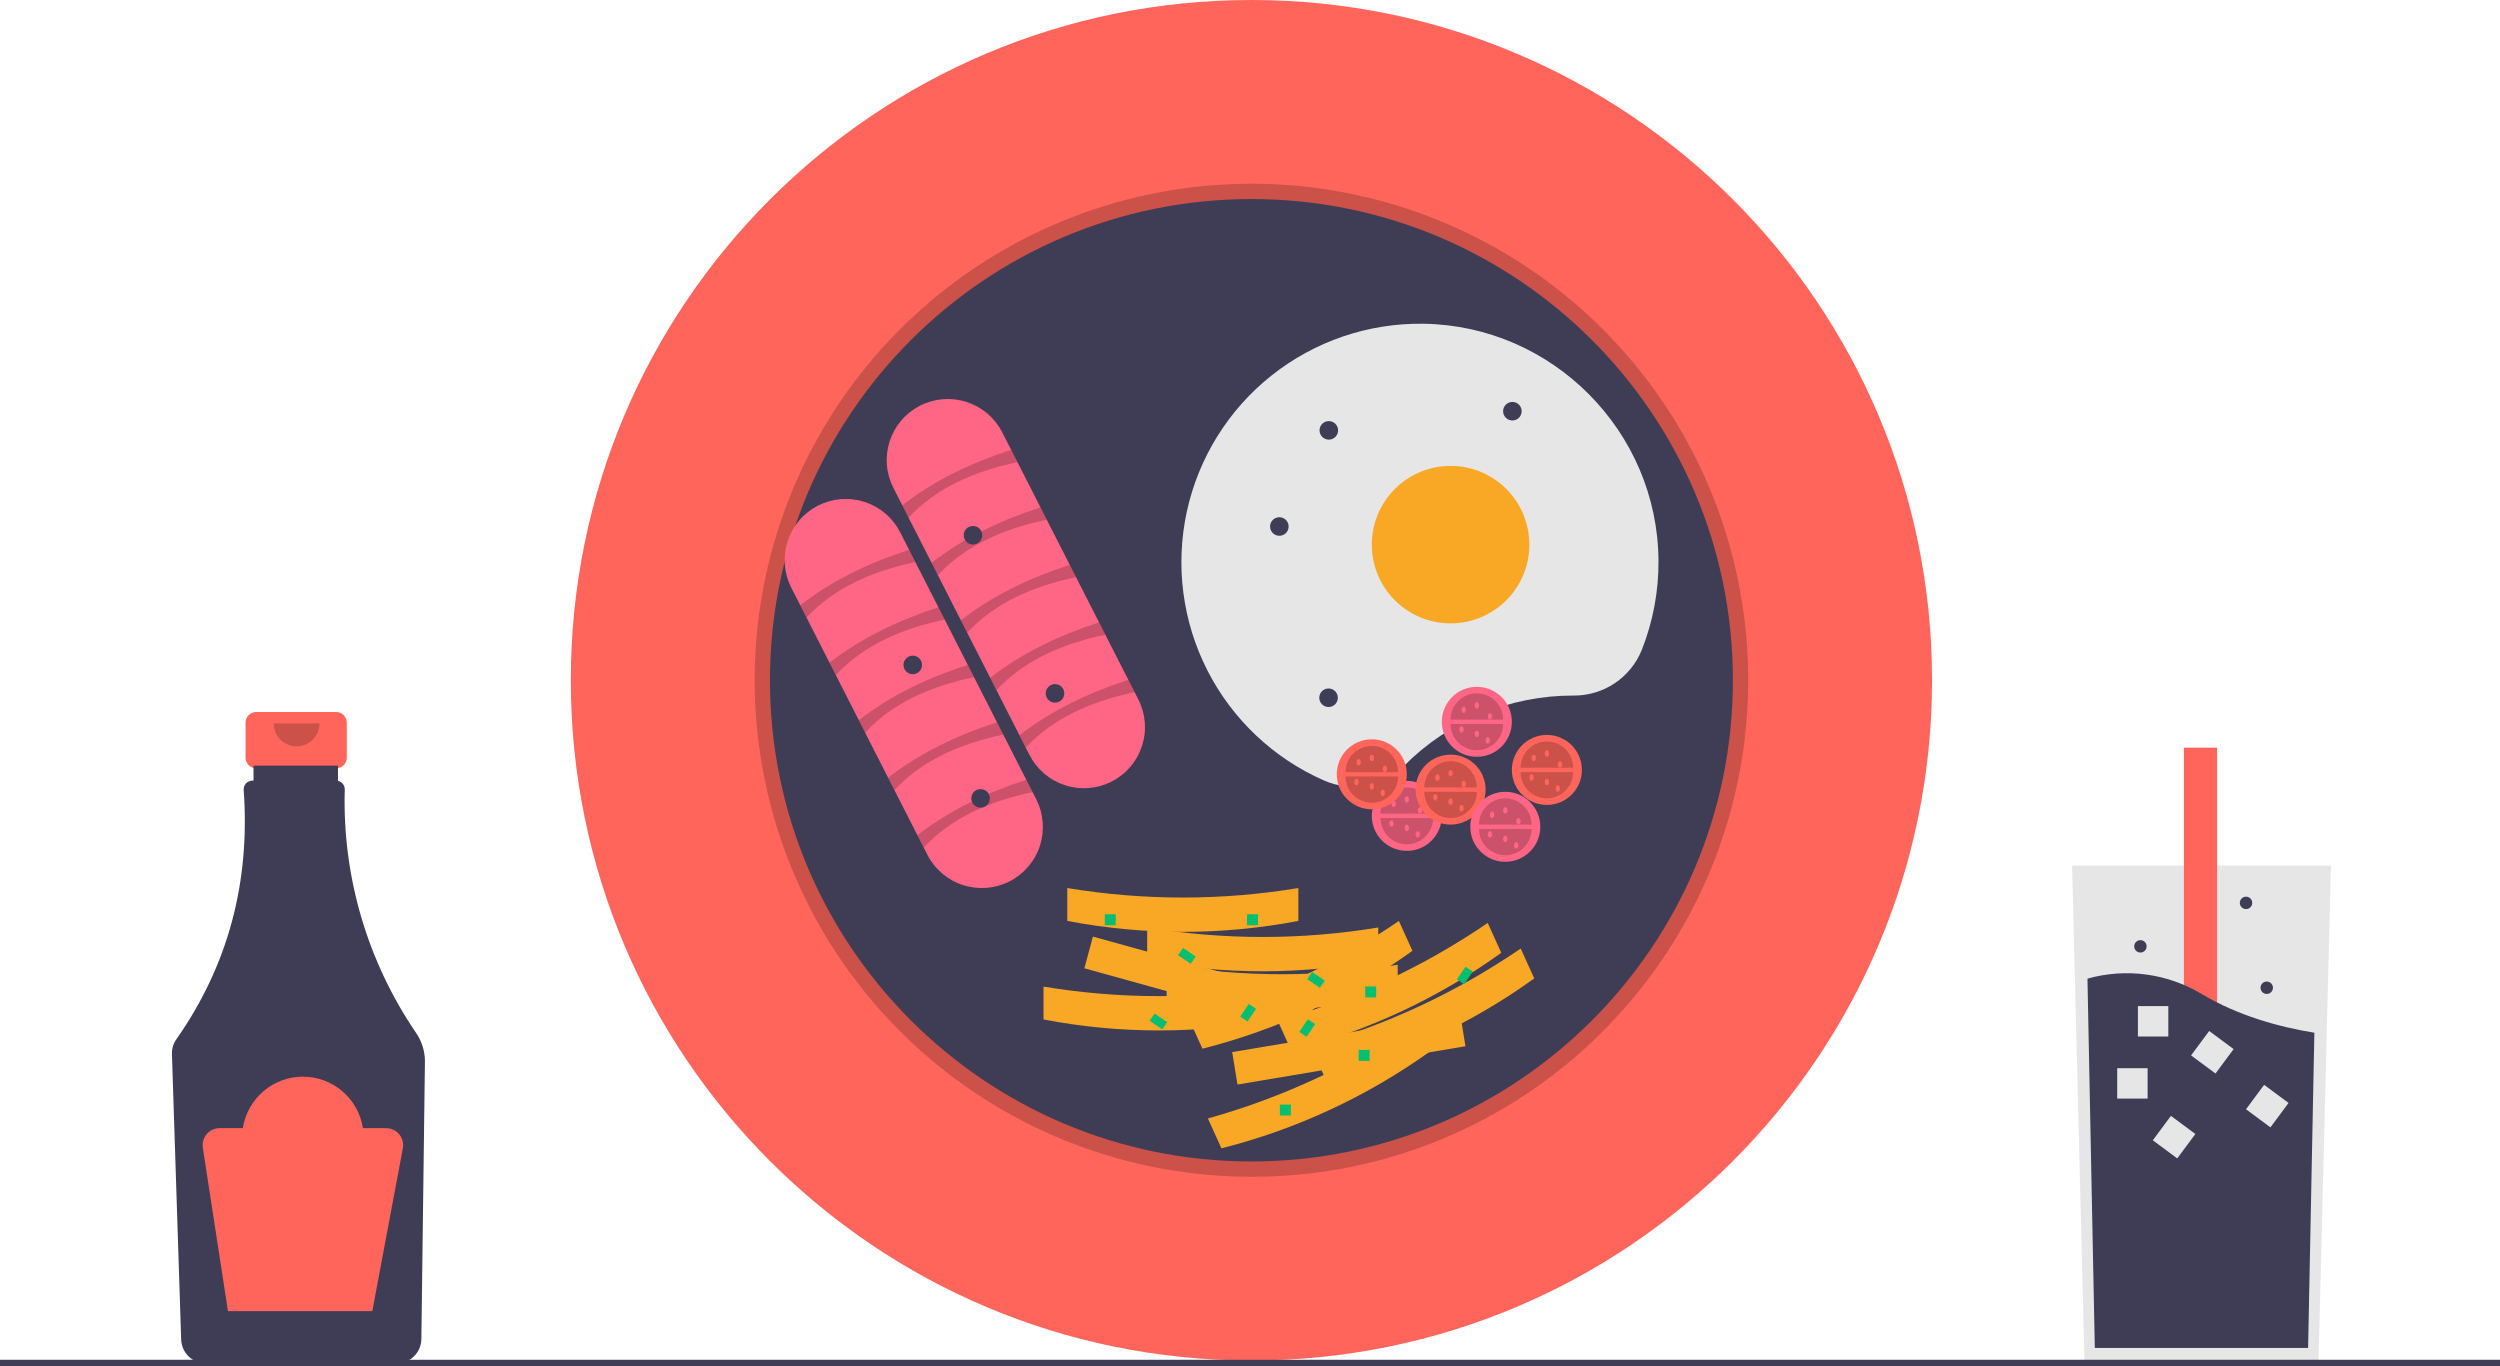 <svg width="280" height="153" viewBox="0 0 280 153" fill="none" xmlns="http://www.w3.org/2000/svg">
<path d="M37.653 79.746H28.692C28.377 79.746 28.074 79.871 27.852 80.094C27.629 80.317 27.503 80.619 27.503 80.934V84.865C27.503 85.18 27.629 85.482 27.852 85.704C28.074 85.927 28.377 86.052 28.692 86.052H30.177V91.942H36.167V86.052H37.653C37.968 86.052 38.27 85.927 38.492 85.704C38.715 85.482 38.84 85.18 38.84 84.865V80.934C38.84 80.619 38.715 80.317 38.492 80.094C38.27 79.871 37.968 79.746 37.653 79.746Z" fill="#FF655B"/>
<path d="M46.628 115.724C41.14 107.697 38.334 98.141 38.613 88.424C38.618 88.2 38.545 87.981 38.407 87.804C38.269 87.628 38.074 87.504 37.855 87.455V85.757H28.391V87.431H28.26C28.127 87.432 27.995 87.459 27.873 87.513C27.75 87.566 27.64 87.644 27.55 87.742C27.459 87.84 27.389 87.955 27.345 88.081C27.301 88.207 27.283 88.341 27.293 88.474C28.039 98.862 25.521 108.177 19.74 116.42C19.408 116.894 19.238 117.463 19.256 118.041L20.291 150.034C20.316 150.748 20.615 151.424 21.127 151.922C21.639 152.42 22.324 152.702 23.038 152.707H44.444C45.167 152.701 45.858 152.414 46.372 151.906C46.885 151.398 47.18 150.709 47.193 149.987L47.592 118.924C47.604 117.784 47.267 116.668 46.628 115.724Z" fill="#3F3D56"/>
<path opacity="0.2" d="M35.785 81.027C35.785 81.707 35.514 82.358 35.034 82.838C34.553 83.319 33.901 83.589 33.221 83.589C32.542 83.589 31.89 83.319 31.409 82.838C30.928 82.358 30.658 81.707 30.658 81.027" fill="black"/>
<path d="M43.239 126.351H40.647C40.4 124.746 39.586 123.282 38.352 122.225C37.119 121.168 35.548 120.587 33.923 120.587C32.298 120.587 30.727 121.168 29.494 122.225C28.261 123.282 27.447 124.746 27.199 126.351H24.607C24.331 126.351 24.059 126.41 23.808 126.525C23.558 126.64 23.335 126.808 23.155 127.018C22.976 127.227 22.843 127.472 22.768 127.737C22.692 128.002 22.674 128.281 22.716 128.553L25.532 146.845H41.699L45.119 128.615C45.171 128.339 45.161 128.055 45.091 127.783C45.02 127.511 44.891 127.258 44.711 127.041C44.532 126.825 44.307 126.651 44.052 126.532C43.798 126.413 43.52 126.351 43.239 126.351Z" fill="#FF655B"/>
<path d="M261.066 96.95L260.444 121.788L259.674 152.588H233.464L232.561 116.502L232.072 96.95H261.066Z" fill="#E6E6E6"/>
<path d="M248.309 83.736H244.597V132.883H248.309V83.736Z" fill="#FF655B"/>
<path d="M259.21 115.665L258.508 150.968H234.618L233.795 109.607C235.948 109.002 238.202 108.848 240.416 109.152C242.631 109.457 244.76 110.214 246.669 111.376C250.66 113.736 255.145 115.006 259.21 115.665Z" fill="#3F3D56"/>
<path d="M240.532 119.639H237.127V123.043H240.532V119.639Z" fill="#E6E6E6"/>
<path d="M242.852 112.684H239.446V116.088H242.852V112.684Z" fill="#E6E6E6"/>
<path d="M250.164 117.499L247.429 115.471L245.4 118.205L248.136 120.233L250.164 117.499Z" fill="#E6E6E6"/>
<path d="M256.317 123.53L253.582 121.502L251.553 124.236L254.288 126.263L256.317 123.53Z" fill="#E6E6E6"/>
<path d="M245.879 127.007L243.144 124.979L241.115 127.713L243.851 129.741L245.879 127.007Z" fill="#E6E6E6"/>
<path d="M253.875 111.323C254.26 111.323 254.571 111.011 254.571 110.627C254.571 110.243 254.26 109.932 253.875 109.932C253.491 109.932 253.18 110.243 253.18 110.627C253.18 111.011 253.491 111.323 253.875 111.323Z" fill="#3F3D56"/>
<path d="M239.726 106.686C240.111 106.686 240.422 106.375 240.422 105.991C240.422 105.607 240.111 105.295 239.726 105.295C239.342 105.295 239.031 105.607 239.031 105.991C239.031 106.375 239.342 106.686 239.726 106.686Z" fill="#3F3D56"/>
<path d="M251.556 101.818C251.94 101.818 252.252 101.507 252.252 101.123C252.252 100.738 251.94 100.427 251.556 100.427C251.172 100.427 250.86 100.738 250.86 101.123C250.86 101.507 251.172 101.818 251.556 101.818Z" fill="#3F3D56"/>
<path d="M140.16 152.376C182.26 152.376 216.389 118.265 216.389 76.188C216.389 34.111 182.26 0 140.16 0C98.06 0 63.931 34.111 63.931 76.188C63.931 118.265 98.06 152.376 140.16 152.376Z" fill="#FF655B"/>
<path opacity="0.2" d="M140.16 131.798C127.288 131.798 114.814 127.337 104.863 119.175C94.913 111.013 88.102 99.655 85.59 87.037C83.079 74.418 85.023 61.32 91.091 49.974C97.159 38.628 106.976 29.735 118.869 24.812C130.761 19.888 143.994 19.239 156.312 22.973C168.63 26.708 179.271 34.596 186.423 45.293C193.575 55.991 196.794 68.835 195.532 81.639C194.27 94.442 188.606 106.413 179.503 115.51C174.349 120.69 168.217 124.797 161.464 127.593C154.711 130.388 147.47 131.818 140.16 131.798ZM140.16 24.008C111.373 24.008 87.952 47.416 87.952 76.188C87.952 104.96 111.373 128.368 140.16 128.368C168.948 128.368 192.368 104.96 192.368 76.188C192.368 47.416 168.948 24.008 140.16 24.008Z" fill="black"/>
<path d="M140.16 130.083C169.942 130.083 194.084 105.953 194.084 76.188C194.084 46.422 169.942 22.293 140.16 22.293C110.379 22.293 86.236 46.422 86.236 76.188C86.236 105.953 110.379 130.083 140.16 130.083Z" fill="#3F3D56"/>
<path d="M100.058 54.638C99.649 53.837 99.402 52.964 99.331 52.068C99.26 51.172 99.366 50.27 99.644 49.416C99.922 48.561 100.365 47.769 100.949 47.085C101.533 46.402 102.246 45.84 103.048 45.432C103.849 45.024 104.723 44.778 105.62 44.708C106.516 44.638 107.418 44.745 108.273 45.024C109.128 45.302 109.92 45.746 110.603 46.331C111.286 46.915 111.848 47.628 112.255 48.43L127.49 78.33C127.899 79.131 128.146 80.004 128.217 80.9C128.288 81.796 128.182 82.697 127.904 83.552C127.626 84.407 127.183 85.199 126.599 85.882C126.015 86.566 125.302 87.128 124.5 87.536C123.699 87.944 122.825 88.19 121.928 88.26C121.032 88.33 120.13 88.222 119.275 87.944C118.42 87.666 117.628 87.222 116.945 86.637C116.262 86.053 115.7 85.339 115.293 84.538L100.058 54.638Z" fill="#FF6584"/>
<path opacity="0.2" d="M101.757 57.973L101.054 56.593C104.564 53.867 108.684 51.863 113.251 50.385L113.954 51.765C109.012 52.794 104.806 54.697 101.757 57.973Z" fill="black"/>
<path opacity="0.2" d="M105.039 64.413L104.336 63.033C107.845 60.307 111.966 58.303 116.532 56.825L117.236 58.205C112.293 59.234 108.088 61.137 105.039 64.413Z" fill="black"/>
<path opacity="0.2" d="M108.32 70.853L107.617 69.473C111.126 66.748 115.247 64.743 119.814 63.265L120.517 64.645C115.574 65.674 111.369 67.578 108.32 70.853Z" fill="black"/>
<path opacity="0.2" d="M111.602 77.293L110.898 75.913C114.408 73.188 118.528 71.183 123.095 69.705L123.798 71.085C118.856 72.114 114.651 74.018 111.602 77.293Z" fill="black"/>
<path opacity="0.2" d="M114.883 83.733L114.18 82.353C117.689 79.628 121.81 77.624 126.376 76.145L127.08 77.525C122.137 78.554 117.932 80.458 114.883 83.733Z" fill="black"/>
<path d="M88.629 65.831C88.22 65.031 87.973 64.157 87.902 63.261C87.831 62.365 87.937 61.464 88.215 60.609C88.493 59.755 88.936 58.963 89.52 58.279C90.104 57.596 90.817 57.034 91.618 56.626C92.42 56.218 93.294 55.972 94.19 55.902C95.087 55.832 95.988 55.94 96.843 56.218C97.698 56.496 98.49 56.94 99.173 57.525C99.857 58.109 100.418 58.822 100.825 59.623L116.06 89.524C116.882 91.14 117.027 93.016 116.466 94.74C115.904 96.464 114.68 97.894 113.064 98.716C111.448 99.539 109.571 99.687 107.846 99.127C106.121 98.567 104.688 97.346 103.863 95.732L88.629 65.831Z" fill="#FF6584"/>
<path opacity="0.2" d="M90.328 69.166L89.625 67.786C93.134 65.061 97.255 63.057 101.821 61.578L102.525 62.958C97.582 63.987 93.377 65.891 90.328 69.166Z" fill="black"/>
<path opacity="0.2" d="M93.609 75.606L92.906 74.226C96.415 71.501 100.536 69.497 105.103 68.019L105.806 69.398C100.863 70.427 96.658 72.331 93.609 75.606Z" fill="black"/>
<path opacity="0.2" d="M96.891 82.046L96.187 80.666C99.697 77.941 103.817 75.937 108.384 74.459L109.087 75.839C104.145 76.867 99.939 78.771 96.891 82.046Z" fill="black"/>
<path opacity="0.2" d="M100.172 88.487L99.469 87.107C102.978 84.381 107.099 82.377 111.666 80.899L112.369 82.279C107.426 83.308 103.221 85.211 100.172 88.487Z" fill="black"/>
<path opacity="0.2" d="M103.453 94.927L102.75 93.547C106.259 90.822 110.38 88.817 114.947 87.339L115.65 88.719C110.707 89.748 106.502 91.651 103.453 94.927Z" fill="black"/>
<path d="M176.191 77.903L176.239 77.903C177.88 77.916 179.487 77.436 180.851 76.523C182.214 75.61 183.27 74.308 183.882 72.786C185.14 69.607 185.775 66.216 185.75 62.798C185.664 48.329 173.887 36.459 159.412 36.259C153.247 36.173 147.242 38.22 142.415 42.053C137.588 45.886 134.236 51.27 132.926 57.292C131.617 63.313 132.431 69.602 135.231 75.092C138.031 80.582 142.644 84.935 148.288 87.414C149.78 88.074 151.436 88.268 153.04 87.971C154.644 87.674 156.121 86.899 157.277 85.748C159.755 83.257 162.703 81.282 165.949 79.936C169.196 78.589 172.676 77.898 176.191 77.903Z" fill="#E6E6E6"/>
<path d="M162.465 69.819C167.338 69.819 171.289 65.87 171.289 60.999C171.289 56.129 167.338 52.18 162.465 52.18C157.592 52.18 153.641 56.129 153.641 60.999C153.641 65.87 157.592 69.819 162.465 69.819Z" fill="#F9A825"/>
<path d="M143.288 60.008C143.862 60.008 144.327 59.542 144.327 58.969C144.327 58.395 143.862 57.93 143.288 57.93C142.713 57.93 142.248 58.395 142.248 58.969C142.248 59.542 142.713 60.008 143.288 60.008Z" fill="#3F3D56"/>
<path d="M108.972 60.987C109.546 60.987 110.012 60.522 110.012 59.949C110.012 59.375 109.546 58.91 108.972 58.91C108.398 58.91 107.933 59.375 107.933 59.949C107.933 60.522 108.398 60.987 108.972 60.987Z" fill="#3F3D56"/>
<path d="M148.828 49.24C149.402 49.24 149.867 48.775 149.867 48.201C149.867 47.628 149.402 47.163 148.828 47.163C148.253 47.163 147.788 47.628 147.788 48.201C147.788 48.775 148.253 49.24 148.828 49.24Z" fill="#3F3D56"/>
<path d="M148.798 79.187C149.372 79.187 149.838 78.722 149.838 78.148C149.838 77.574 149.372 77.109 148.798 77.109C148.224 77.109 147.759 77.574 147.759 78.148C147.759 78.722 148.224 79.187 148.798 79.187Z" fill="#3F3D56"/>
<path d="M169.387 47.095C169.961 47.095 170.427 46.63 170.427 46.056C170.427 45.482 169.961 45.017 169.387 45.017C168.813 45.017 168.348 45.482 168.348 46.056C168.348 46.63 168.813 47.095 169.387 47.095Z" fill="#3F3D56"/>
<path d="M102.227 75.512C102.801 75.512 103.267 75.047 103.267 74.473C103.267 73.899 102.801 73.434 102.227 73.434C101.653 73.434 101.188 73.899 101.188 74.473C101.188 75.047 101.653 75.512 102.227 75.512Z" fill="#3F3D56"/>
<path d="M109.826 90.456C110.4 90.456 110.865 89.99 110.865 89.417C110.865 88.843 110.4 88.378 109.826 88.378C109.252 88.378 108.786 88.843 108.786 89.417C108.786 89.99 109.252 90.456 109.826 90.456Z" fill="#3F3D56"/>
<path d="M157.563 95.296C159.729 95.296 161.485 93.541 161.485 91.376C161.485 89.212 159.729 87.457 157.563 87.457C155.397 87.457 153.641 89.212 153.641 91.376C153.641 93.541 155.397 95.296 157.563 95.296Z" fill="#FF6584"/>
<path opacity="0.2" d="M160.504 91.621C160.504 92.401 160.194 93.149 159.643 93.7C159.091 94.251 158.343 94.561 157.563 94.561C156.783 94.561 156.035 94.251 155.483 93.7C154.932 93.149 154.622 92.401 154.622 91.621" fill="black"/>
<path opacity="0.2" d="M154.622 91.131C154.622 90.352 154.932 89.604 155.483 89.053C156.035 88.501 156.783 88.192 157.563 88.192C158.343 88.192 159.091 88.501 159.643 89.053C160.194 89.604 160.504 90.352 160.504 91.131" fill="black"/>
<path d="M156.092 90.397C156.228 90.397 156.337 90.232 156.337 90.029C156.337 89.826 156.228 89.662 156.092 89.662C155.957 89.662 155.847 89.826 155.847 90.029C155.847 90.232 155.957 90.397 156.092 90.397Z" fill="#FF6584"/>
<path d="M157.563 89.907C157.698 89.907 157.808 89.742 157.808 89.539C157.808 89.336 157.698 89.172 157.563 89.172C157.428 89.172 157.318 89.336 157.318 89.539C157.318 89.742 157.428 89.907 157.563 89.907Z" fill="#FF6584"/>
<path d="M157.563 93.091C157.698 93.091 157.808 92.927 157.808 92.724C157.808 92.521 157.698 92.356 157.563 92.356C157.428 92.356 157.318 92.521 157.318 92.724C157.318 92.927 157.428 93.091 157.563 93.091Z" fill="#FF6584"/>
<path d="M159.034 91.131C159.169 91.131 159.279 90.967 159.279 90.764C159.279 90.561 159.169 90.397 159.034 90.397C158.898 90.397 158.789 90.561 158.789 90.764C158.789 90.967 158.898 91.131 159.034 91.131Z" fill="#FF6584"/>
<path d="M158.788 93.826C158.924 93.826 159.034 93.662 159.034 93.459C159.034 93.256 158.924 93.091 158.788 93.091C158.653 93.091 158.543 93.256 158.543 93.459C158.543 93.662 158.653 93.826 158.788 93.826Z" fill="#FF6584"/>
<path d="M155.847 92.601C155.983 92.601 156.092 92.437 156.092 92.234C156.092 92.031 155.983 91.866 155.847 91.866C155.712 91.866 155.602 92.031 155.602 92.234C155.602 92.437 155.712 92.601 155.847 92.601Z" fill="#FF6584"/>
<path d="M165.406 84.762C167.572 84.762 169.328 83.007 169.328 80.842C169.328 78.678 167.572 76.923 165.406 76.923C163.24 76.923 161.485 78.678 161.485 80.842C161.485 83.007 163.24 84.762 165.406 84.762Z" fill="#FF6584"/>
<path opacity="0.2" d="M168.348 81.087C168.348 81.867 168.038 82.615 167.486 83.166C166.935 83.717 166.186 84.027 165.406 84.027C164.626 84.027 163.878 83.717 163.327 83.166C162.775 82.615 162.465 81.867 162.465 81.087" fill="black"/>
<path opacity="0.2" d="M162.465 80.597C162.465 79.818 162.775 79.07 163.327 78.519C163.878 77.967 164.626 77.658 165.406 77.658C166.186 77.658 166.935 77.967 167.486 78.519C168.038 79.07 168.348 79.818 168.348 80.597" fill="black"/>
<path d="M163.936 79.862C164.071 79.862 164.181 79.698 164.181 79.495C164.181 79.292 164.071 79.128 163.936 79.128C163.8 79.128 163.691 79.292 163.691 79.495C163.691 79.698 163.8 79.862 163.936 79.862Z" fill="#FF6584"/>
<path d="M165.406 79.373C165.542 79.373 165.652 79.208 165.652 79.005C165.652 78.802 165.542 78.638 165.406 78.638C165.271 78.638 165.161 78.802 165.161 79.005C165.161 79.208 165.271 79.373 165.406 79.373Z" fill="#FF6584"/>
<path d="M165.406 82.557C165.542 82.557 165.652 82.393 165.652 82.19C165.652 81.987 165.542 81.822 165.406 81.822C165.271 81.822 165.161 81.987 165.161 82.19C165.161 82.393 165.271 82.557 165.406 82.557Z" fill="#FF6584"/>
<path d="M166.877 80.597C167.012 80.597 167.122 80.433 167.122 80.23C167.122 80.027 167.012 79.862 166.877 79.862C166.742 79.862 166.632 80.027 166.632 80.23C166.632 80.433 166.742 80.597 166.877 80.597Z" fill="#FF6584"/>
<path d="M166.632 83.292C166.767 83.292 166.877 83.128 166.877 82.925C166.877 82.722 166.767 82.557 166.632 82.557C166.497 82.557 166.387 82.722 166.387 82.925C166.387 83.128 166.497 83.292 166.632 83.292Z" fill="#FF6584"/>
<path d="M163.691 82.067C163.826 82.067 163.936 81.903 163.936 81.7C163.936 81.497 163.826 81.332 163.691 81.332C163.555 81.332 163.446 81.497 163.446 81.7C163.446 81.903 163.555 82.067 163.691 82.067Z" fill="#FF6584"/>
<path d="M173.25 90.151C175.416 90.151 177.172 88.397 177.172 86.232C177.172 84.067 175.416 82.312 173.25 82.312C171.084 82.312 169.328 84.067 169.328 86.232C169.328 88.397 171.084 90.151 173.25 90.151Z" fill="#FF655B"/>
<path opacity="0.2" d="M176.191 86.477C176.191 87.257 175.881 88.004 175.33 88.556C174.778 89.107 174.03 89.417 173.25 89.417C172.47 89.417 171.722 89.107 171.17 88.556C170.618 88.004 170.309 87.257 170.309 86.477" fill="black"/>
<path opacity="0.2" d="M170.309 85.987C170.309 85.207 170.618 84.46 171.17 83.908C171.722 83.357 172.47 83.047 173.25 83.047C174.03 83.047 174.778 83.357 175.33 83.908C175.881 84.46 176.191 85.207 176.191 85.987" fill="black"/>
<path d="M171.779 85.252C171.915 85.252 172.024 85.088 172.024 84.885C172.024 84.682 171.915 84.517 171.779 84.517C171.644 84.517 171.534 84.682 171.534 84.885C171.534 85.088 171.644 85.252 171.779 85.252Z" fill="#FF655B"/>
<path d="M173.25 84.762C173.385 84.762 173.495 84.597 173.495 84.395C173.495 84.192 173.385 84.027 173.25 84.027C173.114 84.027 173.005 84.192 173.005 84.395C173.005 84.597 173.114 84.762 173.25 84.762Z" fill="#FF655B"/>
<path d="M173.25 87.947C173.385 87.947 173.495 87.782 173.495 87.579C173.495 87.376 173.385 87.212 173.25 87.212C173.114 87.212 173.005 87.376 173.005 87.579C173.005 87.782 173.114 87.947 173.25 87.947Z" fill="#FF655B"/>
<path d="M174.721 85.987C174.856 85.987 174.966 85.822 174.966 85.62C174.966 85.416 174.856 85.252 174.721 85.252C174.585 85.252 174.475 85.416 174.475 85.62C174.475 85.822 174.585 85.987 174.721 85.987Z" fill="#FF655B"/>
<path d="M174.475 88.682C174.611 88.682 174.72 88.517 174.72 88.314C174.72 88.111 174.611 87.947 174.475 87.947C174.34 87.947 174.23 88.111 174.23 88.314C174.23 88.517 174.34 88.682 174.475 88.682Z" fill="#FF655B"/>
<path d="M171.534 87.457C171.67 87.457 171.779 87.292 171.779 87.089C171.779 86.886 171.67 86.722 171.534 86.722C171.399 86.722 171.289 86.886 171.289 87.089C171.289 87.292 171.399 87.457 171.534 87.457Z" fill="#FF655B"/>
<path d="M153.641 90.641C155.807 90.641 157.563 88.887 157.563 86.722C157.563 84.557 155.807 82.802 153.641 82.802C151.475 82.802 149.719 84.557 149.719 86.722C149.719 88.887 151.475 90.641 153.641 90.641Z" fill="#FF655B"/>
<path opacity="0.2" d="M156.582 86.967C156.582 87.746 156.273 88.494 155.721 89.046C155.169 89.597 154.421 89.907 153.641 89.907C152.861 89.907 152.113 89.597 151.561 89.046C151.01 88.494 150.7 87.746 150.7 86.967" fill="black"/>
<path opacity="0.2" d="M150.7 86.477C150.7 85.697 151.01 84.95 151.561 84.398C152.113 83.847 152.861 83.537 153.641 83.537C154.421 83.537 155.169 83.847 155.721 84.398C156.273 84.95 156.582 85.697 156.582 86.477" fill="black"/>
<path d="M152.171 85.742C152.306 85.742 152.416 85.577 152.416 85.374C152.416 85.171 152.306 85.007 152.171 85.007C152.035 85.007 151.925 85.171 151.925 85.374C151.925 85.577 152.035 85.742 152.171 85.742Z" fill="#FF655B"/>
<path d="M153.641 85.252C153.777 85.252 153.886 85.088 153.886 84.885C153.886 84.682 153.777 84.517 153.641 84.517C153.506 84.517 153.396 84.682 153.396 84.885C153.396 85.088 153.506 85.252 153.641 85.252Z" fill="#FF655B"/>
<path d="M153.641 88.437C153.777 88.437 153.886 88.272 153.886 88.069C153.886 87.866 153.777 87.702 153.641 87.702C153.506 87.702 153.396 87.866 153.396 88.069C153.396 88.272 153.506 88.437 153.641 88.437Z" fill="#FF655B"/>
<path d="M155.112 86.477C155.247 86.477 155.357 86.312 155.357 86.109C155.357 85.906 155.247 85.742 155.112 85.742C154.976 85.742 154.867 85.906 154.867 86.109C154.867 86.312 154.976 86.477 155.112 86.477Z" fill="#FF655B"/>
<path d="M154.867 89.172C155.002 89.172 155.112 89.007 155.112 88.804C155.112 88.601 155.002 88.437 154.867 88.437C154.731 88.437 154.622 88.601 154.622 88.804C154.622 89.007 154.731 89.172 154.867 89.172Z" fill="#FF655B"/>
<path d="M151.926 87.947C152.061 87.947 152.171 87.782 152.171 87.579C152.171 87.376 152.061 87.212 151.926 87.212C151.79 87.212 151.68 87.376 151.68 87.579C151.68 87.782 151.79 87.947 151.926 87.947Z" fill="#FF655B"/>
<path d="M162.465 92.356C164.631 92.356 166.387 90.602 166.387 88.437C166.387 86.272 164.631 84.517 162.465 84.517C160.299 84.517 158.543 86.272 158.543 88.437C158.543 90.602 160.299 92.356 162.465 92.356Z" fill="#FF655B"/>
<path opacity="0.2" d="M165.406 88.682C165.406 89.068 165.33 89.45 165.183 89.807C165.035 90.163 164.818 90.487 164.545 90.76C164.272 91.033 163.948 91.25 163.591 91.398C163.234 91.545 162.851 91.621 162.465 91.621C162.079 91.621 161.696 91.545 161.34 91.398C160.983 91.25 160.658 91.033 160.385 90.76C160.112 90.487 159.895 90.163 159.748 89.807C159.6 89.45 159.524 89.068 159.524 88.682" fill="black"/>
<path opacity="0.2" d="M159.524 88.192C159.524 87.806 159.6 87.423 159.748 87.067C159.895 86.71 160.112 86.386 160.385 86.113C160.658 85.84 160.983 85.624 161.34 85.476C161.696 85.328 162.079 85.252 162.465 85.252C162.851 85.252 163.234 85.328 163.591 85.476C163.948 85.624 164.272 85.84 164.545 86.113C164.818 86.386 165.035 86.71 165.183 87.067C165.33 87.423 165.406 87.806 165.406 88.192" fill="black"/>
<path d="M160.994 87.457C161.13 87.457 161.24 87.292 161.24 87.089C161.24 86.886 161.13 86.722 160.994 86.722C160.859 86.722 160.749 86.886 160.749 87.089C160.749 87.292 160.859 87.457 160.994 87.457Z" fill="#FF655B"/>
<path d="M162.465 86.967C162.6 86.967 162.71 86.802 162.71 86.599C162.71 86.396 162.6 86.232 162.465 86.232C162.33 86.232 162.22 86.396 162.22 86.599C162.22 86.802 162.33 86.967 162.465 86.967Z" fill="#FF655B"/>
<path d="M162.465 90.152C162.6 90.152 162.71 89.987 162.71 89.784C162.71 89.581 162.6 89.417 162.465 89.417C162.33 89.417 162.22 89.581 162.22 89.784C162.22 89.987 162.33 90.152 162.465 90.152Z" fill="#FF655B"/>
<path d="M163.936 88.192C164.071 88.192 164.181 88.027 164.181 87.824C164.181 87.621 164.071 87.457 163.936 87.457C163.8 87.457 163.691 87.621 163.691 87.824C163.691 88.027 163.8 88.192 163.936 88.192Z" fill="#FF655B"/>
<path d="M163.691 90.886C163.826 90.886 163.936 90.722 163.936 90.519C163.936 90.316 163.826 90.152 163.691 90.152C163.555 90.152 163.446 90.316 163.446 90.519C163.446 90.722 163.555 90.886 163.691 90.886Z" fill="#FF655B"/>
<path d="M160.749 89.662C160.885 89.662 160.994 89.497 160.994 89.294C160.994 89.091 160.885 88.927 160.749 88.927C160.614 88.927 160.504 89.091 160.504 89.294C160.504 89.497 160.614 89.662 160.749 89.662Z" fill="#FF655B"/>
<path d="M168.593 96.521C170.759 96.521 172.514 94.766 172.514 92.601C172.514 90.436 170.759 88.682 168.593 88.682C166.427 88.682 164.671 90.436 164.671 92.601C164.671 94.766 166.427 96.521 168.593 96.521Z" fill="#FF6584"/>
<path opacity="0.2" d="M171.534 92.846C171.534 93.626 171.224 94.374 170.673 94.925C170.121 95.476 169.373 95.786 168.593 95.786C167.813 95.786 167.065 95.476 166.513 94.925C165.961 94.374 165.651 93.626 165.651 92.846" fill="black"/>
<path opacity="0.2" d="M165.651 92.356C165.651 91.577 165.961 90.829 166.513 90.278C167.065 89.726 167.813 89.417 168.593 89.417C169.373 89.417 170.121 89.726 170.673 90.278C171.224 90.829 171.534 91.577 171.534 92.356" fill="black"/>
<path d="M167.122 91.621C167.258 91.621 167.367 91.457 167.367 91.254C167.367 91.051 167.258 90.886 167.122 90.886C166.987 90.886 166.877 91.051 166.877 91.254C166.877 91.457 166.987 91.621 167.122 91.621Z" fill="#FF6584"/>
<path d="M168.593 91.131C168.728 91.131 168.838 90.967 168.838 90.764C168.838 90.561 168.728 90.397 168.593 90.397C168.457 90.397 168.348 90.561 168.348 90.764C168.348 90.967 168.457 91.131 168.593 91.131Z" fill="#FF6584"/>
<path d="M168.593 94.316C168.728 94.316 168.838 94.152 168.838 93.949C168.838 93.746 168.728 93.581 168.593 93.581C168.457 93.581 168.348 93.746 168.348 93.949C168.348 94.152 168.457 94.316 168.593 94.316Z" fill="#FF6584"/>
<path d="M170.063 92.356C170.199 92.356 170.309 92.192 170.309 91.989C170.309 91.786 170.199 91.621 170.063 91.621C169.928 91.621 169.818 91.786 169.818 91.989C169.818 92.192 169.928 92.356 170.063 92.356Z" fill="#FF6584"/>
<path d="M169.818 95.051C169.954 95.051 170.063 94.887 170.063 94.684C170.063 94.481 169.954 94.316 169.818 94.316C169.683 94.316 169.573 94.481 169.573 94.684C169.573 94.887 169.683 95.051 169.818 95.051Z" fill="#FF6584"/>
<path d="M166.877 93.826C167.012 93.826 167.122 93.662 167.122 93.459C167.122 93.256 167.012 93.091 166.877 93.091C166.742 93.091 166.632 93.256 166.632 93.459C166.632 93.662 166.742 93.826 166.877 93.826Z" fill="#FF6584"/>
<path d="M118.159 78.697C118.734 78.697 119.199 78.231 119.199 77.658C119.199 77.084 118.734 76.619 118.159 76.619C117.585 76.619 117.12 77.084 117.12 77.658C117.12 78.231 117.585 78.697 118.159 78.697Z" fill="#3F3D56"/>
<path d="M146.415 115.369L121.45 108.449L122.406 104.899L147.372 111.819L146.415 115.369Z" fill="#F9A825"/>
<path d="M142.755 114.182C134.206 115.818 125.424 115.818 116.875 114.182V110.502C125.443 111.921 134.187 111.921 142.755 110.502V114.182Z" fill="#F9A825"/>
<path d="M145.416 103.141C136.867 104.777 128.085 104.777 119.536 103.141V99.461C128.104 100.88 136.848 100.88 145.416 99.461V103.141Z" fill="#F9A825"/>
<path d="M154.365 107.557C145.816 109.193 137.034 109.193 128.485 107.557V103.877C137.053 105.296 145.797 105.296 154.365 103.877V107.557Z" fill="#F9A825"/>
<path d="M156.542 111.729C147.993 113.364 139.211 113.364 130.662 111.729V108.048C139.23 109.468 147.974 109.468 156.542 108.048V111.729Z" fill="#F9A825"/>
<path d="M164.131 117.179L138.598 121.466L138.006 117.834L163.539 113.548L164.131 117.179Z" fill="#F9A825"/>
<path d="M160.317 117.651C153.238 122.751 145.26 126.47 136.801 128.613L135.286 125.269C143.671 122.922 151.615 119.219 158.802 114.307L160.317 117.651Z" fill="#F9A825"/>
<path d="M158.19 106.491C151.111 111.591 143.133 115.31 134.674 117.453L133.159 114.109C141.544 111.763 149.488 108.06 156.675 103.147L158.19 106.491Z" fill="#F9A825"/>
<path d="M168.14 106.714C161.061 111.814 153.082 115.533 144.624 117.676L143.109 114.332C151.494 111.985 159.437 108.282 166.625 103.369L168.14 106.714Z" fill="#F9A825"/>
<path d="M171.835 109.582C164.756 114.682 156.777 118.401 148.319 120.544L146.804 117.2C155.188 114.853 163.132 111.15 170.32 106.237L171.835 109.582Z" fill="#F9A825"/>
<path d="M140.896 102.4H139.67V103.625H140.896V102.4Z" fill="#00BF71"/>
<path d="M144.572 123.713H143.347V124.938H144.572V123.713Z" fill="#00BF71"/>
<path d="M124.963 102.4H123.738V103.625H124.963V102.4Z" fill="#00BF71"/>
<path d="M153.396 117.589H152.171V118.814H153.396V117.589Z" fill="#00BF71"/>
<path d="M154.131 110.485H152.906V111.71H154.131V110.485Z" fill="#00BF71"/>
<path d="M133.915 107.131L132.495 106.168L131.944 106.979L133.364 107.942L133.915 107.131Z" fill="#00BF71"/>
<path d="M148.376 109.826L146.956 108.863L146.406 109.674L147.826 110.637L148.376 109.826Z" fill="#00BF71"/>
<path d="M130.728 114.48L129.308 113.517L128.758 114.328L130.178 115.291L130.728 114.48Z" fill="#00BF71"/>
<path d="M139.717 114.409L140.68 112.99L139.869 112.44L138.905 113.859L139.717 114.409Z" fill="#00BF71"/>
<path d="M146.334 116.124L147.298 114.705L146.486 114.155L145.523 115.574L146.334 116.124Z" fill="#00BF71"/>
<path d="M163.984 110.244L164.947 108.825L164.136 108.275L163.173 109.694L163.984 110.244Z" fill="#00BF71"/>
<path d="M280 152.294H0V153H280V152.294Z" fill="#3F3D56"/>
</svg>
